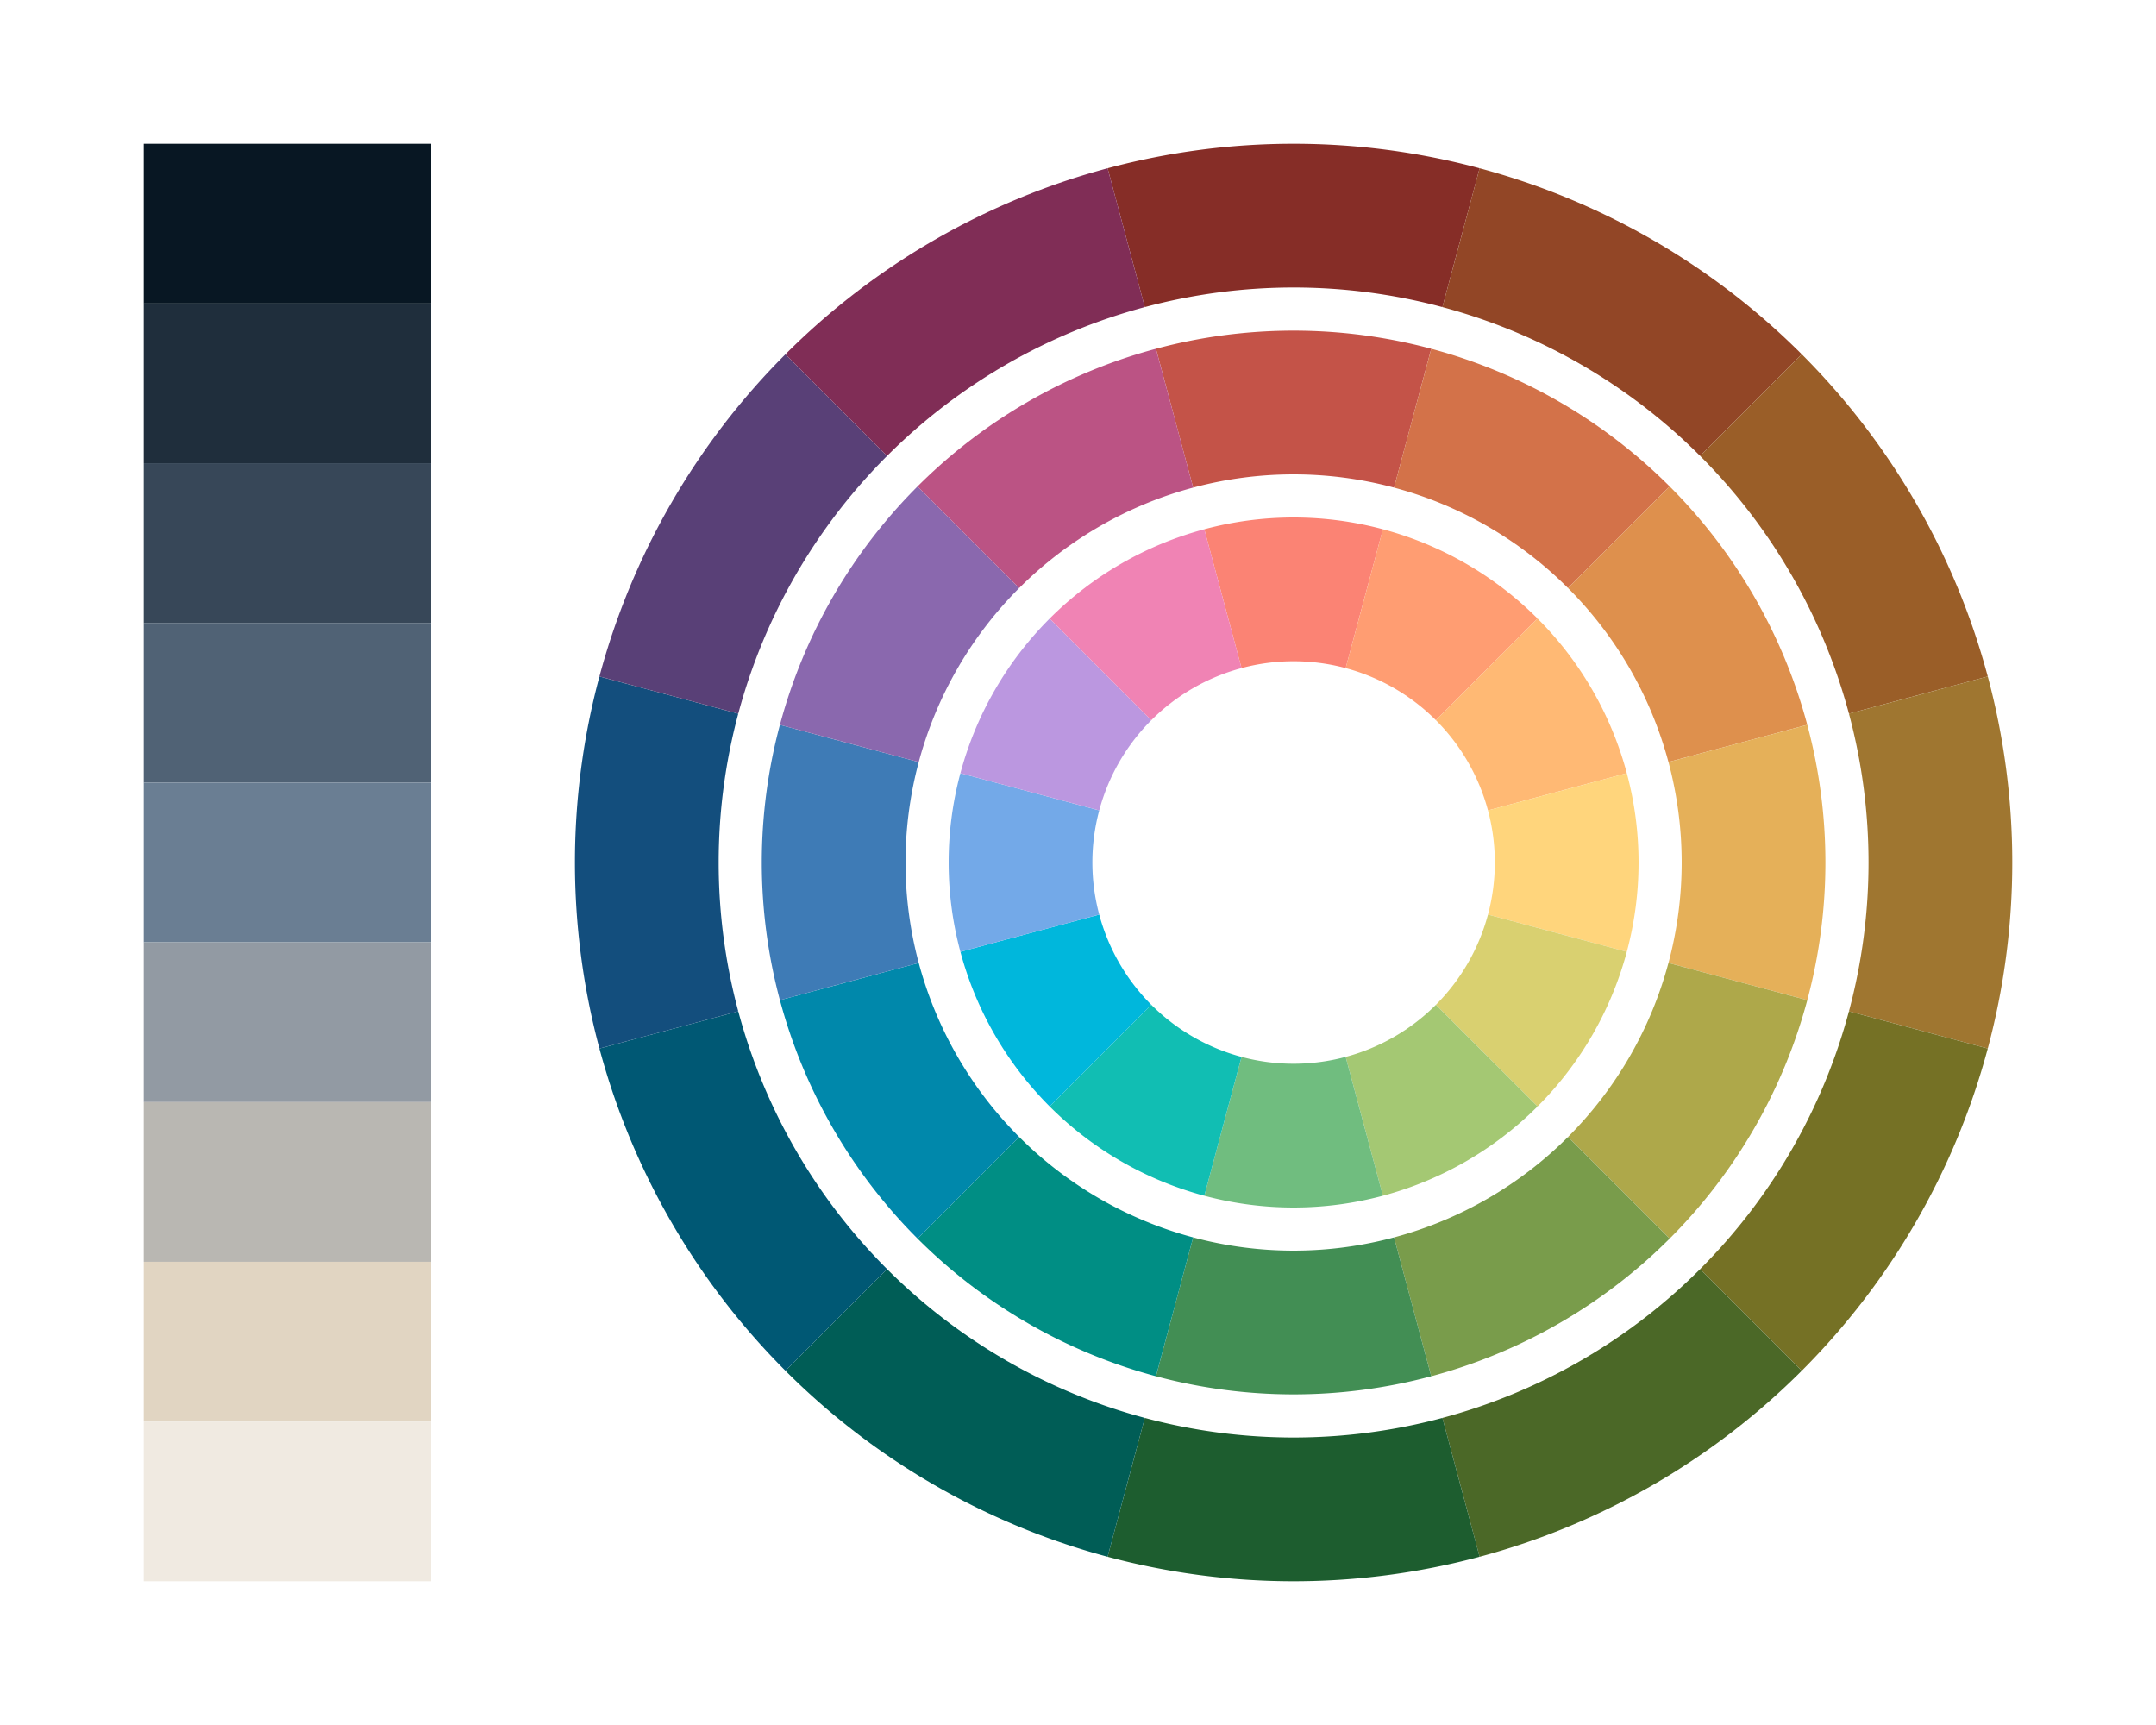<svg style="background:#e1d5c2" viewBox="0 0 150 120" xmlns="http://www.w3.org/2000/svg">
<rect fill="#081723" height="11.111" stroke="none" stroke-width="0" width="20" x="10" y="10"/>
<rect fill="#1f2e3c" height="11.111" stroke="none" stroke-width="0" width="20" x="10" y="21.111"/>
<rect fill="#374758" height="11.111" stroke="none" stroke-width="0" width="20" x="10" y="32.222"/>
<rect fill="#506275" height="11.111" stroke="none" stroke-width="0" width="20" x="10" y="43.333"/>
<rect fill="#6a7e93" height="11.111" stroke="none" stroke-width="0" width="20" x="10" y="54.444"/>
<rect fill="#929aa3" height="11.111" stroke="none" stroke-width="0" width="20" x="10" y="65.556"/>
<rect fill="#b9b7b2" height="11.111" stroke="none" stroke-width="0" width="20" x="10" y="76.667"/>
<rect fill="#e1d5c2" height="11.111" stroke="none" stroke-width="0" width="20" x="10" y="87.778"/>
<rect fill="#f0eae1" height="11.111" stroke="none" stroke-width="0" width="20" x="10" y="98.889"/>
<path d="M77.059,11.704 A50,50,0,0,1,102.941,11.704 L100.353,21.363 A40,40,0,0,0,79.647,21.363 L77.059,11.704 z" fill="#862d27" stroke="none" stroke-width="0"/>
<path d="M102.941,11.704 A50,50,0,0,1,125.355,24.645 L118.284,31.716 A40,40,0,0,0,100.353,21.363 L102.941,11.704 z" fill="#924626" stroke="none" stroke-width="0"/>
<path d="M125.355,24.645 A50,50,0,0,1,138.296,47.059 L128.637,49.647 A40,40,0,0,0,118.284,31.716 L125.355,24.645 z" fill="#9a5e28" stroke="none" stroke-width="0"/>
<path d="M138.296,47.059 A50,50,0,0,1,138.296,72.941 L128.637,70.353 A40,40,0,0,0,128.637,49.647 L138.296,47.059 z" fill="#9f7630" stroke="none" stroke-width="0"/>
<path d="M138.296,72.941 A50,50,0,0,1,125.355,95.355 L118.284,88.284 A40,40,0,0,0,128.637,70.353 L138.296,72.941 z" fill="#757125" stroke="none" stroke-width="0"/>
<path d="M125.355,95.355 A50,50,0,0,1,102.941,108.296 L100.353,98.637 A40,40,0,0,0,118.284,88.284 L125.355,95.355 z" fill="#4b6827" stroke="none" stroke-width="0"/>
<path d="M102.941,108.296 A50,50,0,0,1,77.059,108.296 L79.647,98.637 A40,40,0,0,0,100.353,98.637 L102.941,108.296 z" fill="#1d5d2f" stroke="none" stroke-width="0"/>
<path d="M77.059,108.296 A50,50,0,0,1,54.645,95.355 L61.716,88.284 A40,40,0,0,0,79.647,98.637 L77.059,108.296 z" fill="#005d56" stroke="none" stroke-width="0"/>
<path d="M54.645,95.355 A50,50,0,0,1,41.704,72.941 L51.363,70.353 A40,40,0,0,0,61.716,88.284 L54.645,95.355 z" fill="#005874" stroke="none" stroke-width="0"/>
<path d="M41.704,72.941 A50,50,0,0,1,41.704,47.059 L51.363,49.647 A40,40,0,0,0,51.363,70.353 L41.704,72.941 z" fill="#134e7d" stroke="none" stroke-width="0"/>
<path d="M41.704,47.059 A50,50,0,0,1,54.645,24.645 L61.716,31.716 A40,40,0,0,0,51.363,49.647 L41.704,47.059 z" fill="#594077" stroke="none" stroke-width="0"/>
<path d="M54.645,24.645 A50,50,0,0,1,77.059,11.704 L79.647,21.363 A40,40,0,0,0,61.716,31.716 L54.645,24.645 z" fill="#802d56" stroke="none" stroke-width="0"/>
<path d="M80.424,24.261 A37,37,0,0,1,99.576,24.261 L96.988,33.92 A27,27,0,0,0,83.012,33.92 L80.424,24.261 z" fill="#c45348" stroke="none" stroke-width="0"/>
<path d="M99.576,24.261 A37,37,0,0,1,116.163,33.837 L109.092,40.908 A27,27,0,0,0,96.988,33.92 L99.576,24.261 z" fill="#d37249" stroke="none" stroke-width="0"/>
<path d="M116.163,33.837 A37,37,0,0,1,125.739,50.424 L116.08,53.012 A27,27,0,0,0,109.092,40.908 L116.163,33.837 z" fill="#de904d" stroke="none" stroke-width="0"/>
<path d="M125.739,50.424 A37,37,0,0,1,125.739,69.576 L116.08,66.988 A27,27,0,0,0,116.08,53.012 L125.739,50.424 z" fill="#e5b059" stroke="none" stroke-width="0"/>
<path d="M125.739,69.576 A37,37,0,0,1,116.163,86.163 L109.092,79.092 A27,27,0,0,0,116.08,66.988 L125.739,69.576 z" fill="#aea84a" stroke="none" stroke-width="0"/>
<path d="M116.163,86.163 A37,37,0,0,1,99.576,95.739 L96.988,86.08 A27,27,0,0,0,109.092,79.092 L116.163,86.163 z" fill="#799c4b" stroke="none" stroke-width="0"/>
<path d="M99.576,95.739 A37,37,0,0,1,80.424,95.739 L83.012,86.08 A27,27,0,0,0,96.988,86.08 L99.576,95.739 z" fill="#428e54" stroke="none" stroke-width="0"/>
<path d="M80.424,95.739 A37,37,0,0,1,63.837,86.163 L70.908,79.092 A27,27,0,0,0,83.012,86.08 L80.424,95.739 z" fill="#008e84" stroke="none" stroke-width="0"/>
<path d="M63.837,86.163 A37,37,0,0,1,54.261,69.576 L63.92,66.988 A27,27,0,0,0,70.908,79.092 L63.837,86.163 z" fill="#0088ab" stroke="none" stroke-width="0"/>
<path d="M54.261,69.576 A37,37,0,0,1,54.261,50.424 L63.92,53.012 A27,27,0,0,0,63.92,66.988 L54.261,69.576 z" fill="#3e7bb6" stroke="none" stroke-width="0"/>
<path d="M54.261,50.424 A37,37,0,0,1,63.837,33.837 L70.908,40.908 A27,27,0,0,0,63.92,53.012 L54.261,50.424 z" fill="#8a68ae" stroke="none" stroke-width="0"/>
<path d="M63.837,33.837 A37,37,0,0,1,80.424,24.261 L83.012,33.92 A27,27,0,0,0,70.908,40.908 L63.837,33.837 z" fill="#bb5384" stroke="none" stroke-width="0"/>
<path d="M83.788,36.818 A24,24,0,0,1,96.212,36.818 L93.623,46.477 A14,14,0,0,0,86.377,46.477 L83.788,36.818 z" fill="#fb8374" stroke="none" stroke-width="0"/>
<path d="M96.212,36.818 A24,24,0,0,1,106.971,43.029 L99.9,50.101 A14,14,0,0,0,93.623,46.477 L96.212,36.818 z" fill="#ff9d72" stroke="none" stroke-width="0"/>
<path d="M106.971,43.029 A24,24,0,0,1,113.182,53.788 L103.523,56.377 A14,14,0,0,0,99.9,50.101 L106.971,43.029 z" fill="#ffb974" stroke="none" stroke-width="0"/>
<path d="M113.182,53.788 A24,24,0,0,1,113.182,66.212 L103.523,63.623 A14,14,0,0,0,103.523,56.377 L113.182,53.788 z" fill="#ffd57c" stroke="none" stroke-width="0"/>
<path d="M113.182,66.212 A24,24,0,0,1,106.971,76.971 L99.9,69.9 A14,14,0,0,0,103.523,63.623 L113.182,66.212 z" fill="#d9d070" stroke="none" stroke-width="0"/>
<path d="M106.971,76.971 A24,24,0,0,1,96.212,83.182 L93.623,73.523 A14,14,0,0,0,99.9,69.9 L106.971,76.971 z" fill="#a4c873" stroke="none" stroke-width="0"/>
<path d="M96.212,83.182 A24,24,0,0,1,83.788,83.182 L86.377,73.523 A14,14,0,0,0,93.623,73.523 L96.212,83.182 z" fill="#70bd7f" stroke="none" stroke-width="0"/>
<path d="M83.788,83.182 A24,24,0,0,1,73.029,76.971 L80.1,69.9 A14,14,0,0,0,86.377,73.523 L83.788,83.182 z" fill="#11beb3" stroke="none" stroke-width="0"/>
<path d="M73.029,76.971 A24,24,0,0,1,66.818,66.212 L76.477,63.623 A14,14,0,0,0,80.1,69.9 L73.029,76.971 z" fill="#00b7dc" stroke="none" stroke-width="0"/>
<path d="M66.818,66.212 A24,24,0,0,1,66.818,53.788 L76.477,56.377 A14,14,0,0,0,76.477,63.623 L66.818,66.212 z" fill="#73a9e8" stroke="none" stroke-width="0"/>
<path d="M66.818,53.788 A24,24,0,0,1,73.029,43.029 L80.1,50.101 A14,14,0,0,0,76.477,56.377 L66.818,53.788 z" fill="#bb97e0" stroke="none" stroke-width="0"/>
<path d="M73.029,43.029 A24,24,0,0,1,83.788,36.818 L86.377,46.477 A14,14,0,0,0,80.1,50.101 L73.029,43.029 z" fill="#f083b4" stroke="none" stroke-width="0"/>
</svg>